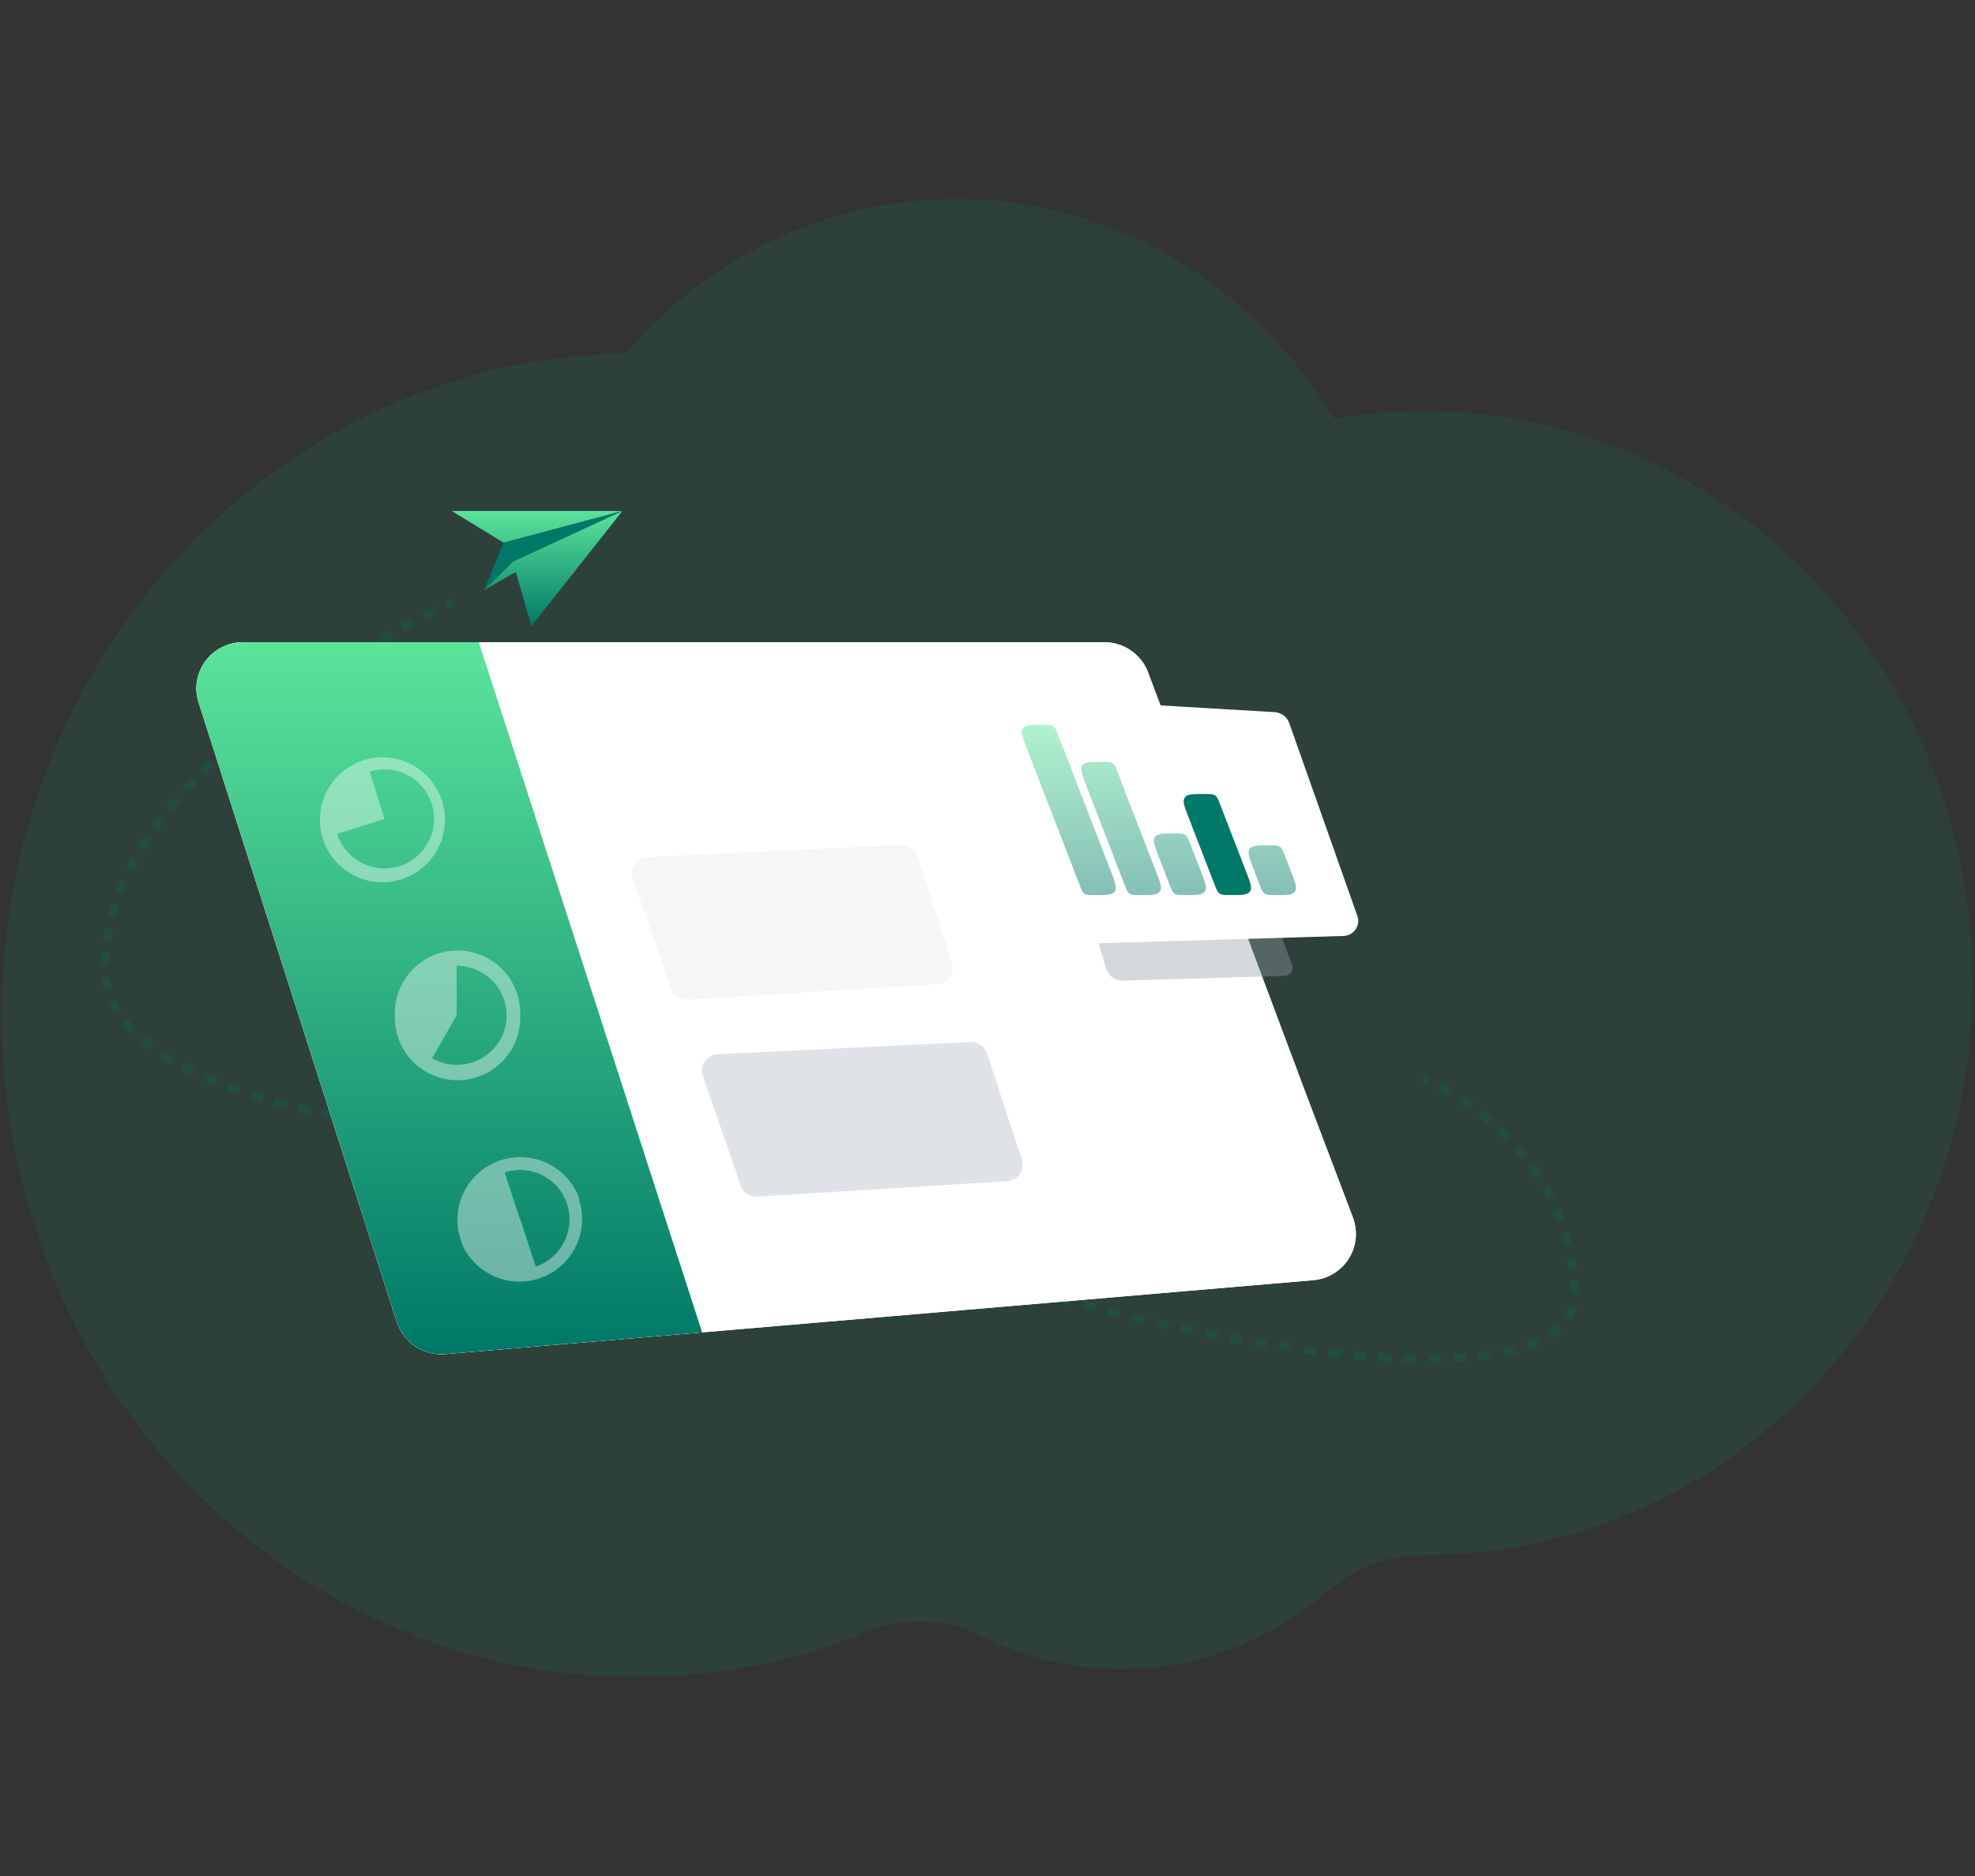 <svg width="260" height="247" viewBox="0 0 260 247" fill="none" xmlns="http://www.w3.org/2000/svg">
<rect x="0" y="0" width="260" height="247" fill="#333333" stroke="none"/>
<path opacity="0.2" d="M0.225 133.652C0.225 156.062 8.304 176.483 21.598 191.916C36.85 209.627 58.966 220.762 83.619 220.8C94.091 220.823 104.465 218.796 114.158 214.834C119.051 212.835 124.527 213.064 129.266 215.433C134.964 218.284 141.25 219.766 147.622 219.762C150.337 219.762 152.996 219.495 155.568 218.988C162.909 217.545 169.59 214.128 175.077 209.29C178.525 206.249 182.941 204.719 187.454 204.725H187.531C202.445 204.725 216.297 200.005 227.799 191.916C238.081 184.694 246.477 174.782 252.072 163.145C256.949 153.003 259.695 141.548 259.695 129.423C259.695 87.839 227.383 54.121 187.531 54.121C183.468 54.121 179.487 54.48 175.605 55.148C165.323 37.779 146.909 26.2 125.905 26.2C117.306 26.192 108.819 28.164 101.104 31.963C93.947 35.47 87.584 40.453 82.379 46.525C64.704 46.819 48.361 52.844 34.985 62.899C13.929 78.718 0.225 104.517 0.225 133.652V133.652Z" fill="url(#paint0_linear_419_371)"/>
<path opacity="0.24" fill-rule="evenodd" clip-rule="evenodd" d="M59.267 78.856L59.706 79.843L59.695 79.848L59.662 79.863L59.528 79.923C59.41 79.977 59.234 80.058 59.005 80.166L58.546 79.187C58.779 79.078 58.958 78.995 59.08 78.94L59.218 78.877L59.254 78.861L59.267 78.855V78.856ZM55.607 80.628C56.146 80.353 56.635 80.11 57.067 79.898L57.543 80.868C57.116 81.078 56.631 81.32 56.097 81.591L55.607 80.628ZM52.712 82.145C53.215 81.874 53.696 81.618 54.152 81.379L54.655 82.336C54.202 82.574 53.725 82.828 53.225 83.097L52.712 82.145ZM49.861 83.728C50.348 83.45 50.822 83.183 51.282 82.928L51.807 83.874C51.351 84.127 50.88 84.391 50.397 84.667L49.861 83.728ZM47.033 85.385C47.512 85.096 47.983 84.817 48.445 84.547L48.991 85.479C48.533 85.748 48.065 86.025 47.59 86.311L47.033 85.385ZM44.267 87.093C44.732 86.797 45.193 86.509 45.648 86.228L46.215 87.148C45.764 87.427 45.307 87.713 44.846 88.006L44.267 87.093ZM41.529 88.877C41.98 88.575 42.433 88.276 42.888 87.979L43.478 88.885C43.027 89.179 42.578 89.476 42.13 89.775L41.529 88.877ZM38.838 90.732C39.286 90.413 39.735 90.1 40.181 89.793L40.794 90.683C40.352 90.988 39.908 91.298 39.463 91.613L38.838 90.732ZM36.203 92.656C36.638 92.328 37.076 92.004 37.516 91.683L38.153 92.556C37.721 92.872 37.287 93.193 36.854 93.519L36.203 92.656ZM33.624 94.661C34.05 94.32 34.477 93.983 34.904 93.651L35.567 94.504C35.145 94.833 34.722 95.166 34.301 95.504L33.624 94.661ZM31.11 96.752C31.524 96.395 31.94 96.044 32.357 95.697L33.049 96.528C32.636 96.871 32.224 97.219 31.816 97.571L31.11 96.752ZM28.672 98.933C29.072 98.561 29.475 98.193 29.881 97.83L30.602 98.636C30.201 98.995 29.803 99.358 29.408 99.724L28.672 98.933ZM26.323 101.211C26.706 100.823 27.093 100.439 27.485 100.059L28.238 100.836C27.851 101.21 27.469 101.588 27.092 101.971L26.323 101.211ZM24.076 103.596C24.44 103.19 24.81 102.788 25.185 102.39L25.972 103.131C25.603 103.523 25.239 103.918 24.88 104.318L24.076 103.596ZM21.952 106.095C22.294 105.669 22.643 105.247 22.998 104.829L23.822 105.529C23.474 105.938 23.131 106.353 22.795 106.771L21.952 106.095ZM19.975 108.715C20.291 108.268 20.614 107.825 20.944 107.388L21.807 108.04C21.482 108.469 21.166 108.902 20.859 109.339L19.975 108.715ZM18.176 111.463C18.459 110.995 18.75 110.532 19.05 110.074L19.954 110.667C19.662 111.114 19.377 111.566 19.101 112.022L18.176 111.463ZM16.587 114.351C16.83 113.86 17.085 113.374 17.351 112.892L18.298 113.414C18.04 113.881 17.792 114.354 17.555 114.832L16.587 114.351ZM15.254 117.369C15.452 116.856 15.662 116.347 15.885 115.843L16.875 116.279C16.658 116.769 16.454 117.261 16.263 117.758L15.254 117.369ZM14.225 120.508C14.369 119.976 14.527 119.447 14.699 118.923L15.726 119.26C15.56 119.766 15.408 120.276 15.269 120.789L14.225 120.508ZM13.548 123.748C13.629 123.201 13.727 122.657 13.84 122.117L14.898 122.338C14.789 122.858 14.696 123.381 14.617 123.907L13.548 123.748ZM13.296 126.222C13.311 125.944 13.331 125.668 13.354 125.392L14.431 125.486C14.409 125.75 14.39 126.016 14.375 126.282C14.36 126.55 14.354 126.815 14.355 127.076L13.274 127.083C13.272 126.799 13.279 126.512 13.296 126.222ZM13.74 130.41C13.585 129.865 13.469 129.31 13.392 128.749L14.464 128.602C14.535 129.12 14.641 129.624 14.78 130.116L13.74 130.41ZM15.09 133.491C14.798 133.01 14.537 132.509 14.31 131.994L15.299 131.559C15.505 132.027 15.744 132.485 16.015 132.931L15.09 133.491ZM17.132 136.124C16.747 135.723 16.383 135.303 16.041 134.866L16.894 134.201C17.213 134.61 17.553 135.002 17.913 135.375L17.132 136.124ZM19.62 138.312C19.184 137.985 18.761 137.642 18.35 137.284L19.061 136.47C19.443 136.803 19.846 137.129 20.269 137.447L19.62 138.312ZM22.371 140.129C21.899 139.853 21.434 139.565 20.976 139.265L21.571 138.361C22.012 138.651 22.46 138.929 22.916 139.195L22.371 140.129ZM25.274 141.655C24.78 141.42 24.291 141.176 23.806 140.922L24.308 139.965C24.772 140.207 25.249 140.445 25.738 140.678L25.274 141.655ZM28.27 142.956C27.757 142.751 27.253 142.542 26.76 142.328L27.19 141.337C27.673 141.546 28.166 141.751 28.671 141.952L28.27 142.956ZM187.659 141.554C187.791 141.609 187.982 141.691 188.225 141.801L187.778 142.785C187.556 142.684 187.333 142.588 187.107 142.497L187.074 142.483L187.066 142.48L187.065 142.48L187.258 141.975L187.45 141.47H187.451L187.452 141.471L187.455 141.472L187.466 141.476L187.507 141.492C187.542 141.506 187.593 141.526 187.659 141.554ZM31.325 144.084C30.806 143.906 30.295 143.725 29.791 143.539L30.166 142.525C30.66 142.707 31.163 142.886 31.675 143.061L31.325 144.084ZM189.718 142.535C190.154 142.765 190.641 143.034 191.168 143.344L190.618 144.276C190.157 144.003 189.688 143.742 189.214 143.492L189.718 142.535ZM34.422 145.075C33.9 144.918 33.385 144.759 32.876 144.597L33.206 143.567C33.707 143.727 34.216 143.884 34.732 144.039L34.422 145.075ZM192.572 144.215C193.033 144.516 193.487 144.826 193.935 145.147L193.305 146.026C192.871 145.715 192.429 145.413 191.981 145.121L192.572 144.215ZM37.551 145.955C37.028 145.817 36.511 145.676 35.999 145.532L36.291 144.491C36.798 144.634 37.31 144.773 37.827 144.91L37.551 145.955ZM40.704 146.747C40.176 146.621 39.652 146.493 39.133 146.363L39.396 145.315C39.911 145.443 40.43 145.57 40.953 145.695L40.704 146.747ZM43.875 147.463C43.341 147.348 42.81 147.231 42.284 147.113L42.522 146.058C43.045 146.176 43.572 146.292 44.103 146.407L43.875 147.463ZM195.264 146.145C195.696 146.485 196.121 146.834 196.537 147.194L195.831 148.013C195.427 147.664 195.015 147.325 194.595 146.995L195.264 146.145ZM47.05 148.117C46.517 148.012 45.985 147.905 45.453 147.795L45.671 146.736C46.197 146.845 46.726 146.951 47.259 147.056L47.05 148.117ZM50.228 148.718C49.696 148.621 49.165 148.523 48.637 148.423L48.838 147.361C49.364 147.46 49.892 147.558 50.422 147.654L50.228 148.718ZM53.42 149.277C52.889 149.187 52.359 149.096 51.831 149.004L52.017 147.939C52.543 148.031 53.071 148.122 53.601 148.211L53.42 149.277ZM197.767 148.304C198.169 148.684 198.562 149.074 198.946 149.473L198.166 150.222C197.795 149.835 197.414 149.458 197.024 149.089L197.767 148.304ZM56.62 149.802C56.085 149.717 55.551 149.631 55.02 149.544L55.195 148.477C55.725 148.564 56.256 148.649 56.789 148.734L56.62 149.802ZM59.819 150.297C59.284 150.216 58.75 150.135 58.216 150.052L58.382 148.984C58.914 149.066 59.446 149.147 59.98 149.228L59.819 150.297ZM63.019 150.769C62.486 150.692 61.952 150.614 61.419 150.535L61.577 149.466C62.108 149.544 62.641 149.622 63.174 149.699L63.019 150.769ZM66.224 151.223C65.69 151.149 65.156 151.074 64.621 150.997L64.773 149.927L66.373 150.153L66.224 151.223ZM69.428 151.665C68.895 151.592 68.36 151.519 67.825 151.445L67.973 150.374C68.507 150.448 69.041 150.521 69.574 150.594L69.428 151.665ZM200.063 150.692C200.426 151.108 200.778 151.534 201.12 151.967L200.271 152.636C199.941 152.217 199.599 151.805 199.248 151.403L200.063 150.692ZM72.63 152.099L71.032 151.883L71.177 150.812L72.775 151.028L72.63 152.099ZM75.839 152.532L74.236 152.316L74.381 151.244L75.984 151.461L75.839 152.532ZM79.043 152.967L77.434 152.748L77.579 151.676L79.19 151.896L79.043 152.967ZM82.241 153.411L80.639 153.187L80.788 152.116C81.325 152.191 81.859 152.266 82.391 152.341L82.241 153.411ZM85.428 153.869C84.903 153.792 84.375 153.715 83.844 153.639L83.997 152.569C84.53 152.646 85.059 152.722 85.585 152.8L85.428 153.869ZM88.629 154.353C88.103 154.272 87.574 154.19 87.04 154.109L87.201 153.041C87.736 153.121 88.268 153.203 88.795 153.285L88.629 154.353ZM202.114 153.295C202.433 153.747 202.741 154.207 203.037 154.674L202.124 155.252C201.838 154.801 201.54 154.357 201.231 153.921L202.114 153.295ZM91.82 154.869C91.294 154.781 90.762 154.693 90.225 154.606L90.397 153.539C90.937 153.626 91.471 153.714 92 153.803L91.82 154.869ZM94.999 155.428C94.466 155.33 93.931 155.234 93.397 155.14L93.584 154.075C94.127 154.171 94.665 154.267 95.196 154.365L94.999 155.428ZM98.162 156.046C97.636 155.938 97.103 155.831 96.561 155.725L96.768 154.664C97.314 154.77 97.852 154.878 98.381 154.988L98.162 156.046ZM101.302 156.744C100.785 156.621 100.256 156.499 99.718 156.38L99.951 155.324C100.495 155.445 101.03 155.568 101.554 155.693L101.302 156.744ZM104.411 157.553C103.89 157.405 103.367 157.263 102.842 157.127L103.114 156.081C103.658 156.222 104.188 156.366 104.707 156.513L104.411 157.553ZM203.888 156.1C204.155 156.576 204.414 157.066 204.662 157.569L203.692 158.047C203.456 157.568 203.207 157.095 202.945 156.629L203.888 156.1ZM107.459 158.52C106.947 158.338 106.432 158.166 105.914 158.003L106.239 156.972C106.784 157.144 107.311 157.32 107.821 157.501L107.459 158.52ZM110.379 159.717C109.905 159.491 109.425 159.28 108.938 159.082L109.347 158.081C109.852 158.286 110.352 158.507 110.845 158.741L110.379 159.717ZM205.356 159.077C205.57 159.579 205.775 160.093 205.968 160.62L204.953 160.991C204.769 160.49 204.572 159.993 204.362 159.503L205.356 159.077ZM112.423 160.851C112.214 160.715 112.001 160.583 111.786 160.458L112.33 159.524C112.567 159.662 112.795 159.803 113.015 159.946C113.223 160.083 113.441 160.22 113.667 160.359L113.102 161.28C112.874 161.14 112.648 160.997 112.423 160.851ZM116.031 162.903C115.538 162.653 115.05 162.396 114.566 162.13L115.087 161.183C115.541 161.432 116.019 161.684 116.52 161.938L116.031 162.903ZM206.496 162.192C206.656 162.713 206.805 163.246 206.941 163.79L205.892 164.052C205.762 163.535 205.619 163.02 205.463 162.51L206.496 162.192ZM119.052 164.335C118.523 164.099 118.011 163.864 117.515 163.63L117.978 162.652C118.466 162.883 118.971 163.115 119.492 163.348L119.052 164.335ZM122.092 165.626C121.564 165.412 121.048 165.198 120.544 164.984L120.966 163.989C121.464 164.2 121.975 164.412 122.498 164.624L122.092 165.626ZM125.174 166.826C124.645 166.628 124.124 166.429 123.614 166.231L124.006 165.223C124.512 165.42 125.028 165.617 125.554 165.814L125.174 166.826ZM207.302 165.406C207.408 165.94 207.501 166.484 207.582 167.038L206.512 167.194C206.435 166.666 206.345 166.139 206.242 165.615L207.302 165.406ZM128.287 167.951C127.761 167.768 127.236 167.581 126.712 167.392L127.08 166.375C127.593 166.561 128.115 166.746 128.644 166.931L128.287 167.951ZM131.418 169.011C130.884 168.836 130.355 168.66 129.833 168.483L130.18 167.459C130.699 167.635 131.224 167.81 131.755 167.984L131.418 169.011ZM134.558 170.012C134.03 169.848 133.502 169.683 132.975 169.515L133.303 168.485C133.823 168.65 134.348 168.815 134.877 168.98L134.558 170.012ZM207.781 168.681C207.808 168.956 207.832 169.234 207.852 169.515C207.875 169.817 207.881 170.121 207.869 170.424L206.789 170.383C206.799 170.129 206.794 169.866 206.774 169.594C206.754 169.324 206.731 169.055 206.705 168.785L207.781 168.681ZM137.716 170.963C137.188 170.809 136.661 170.652 136.134 170.494L136.446 169.458C136.967 169.615 137.491 169.771 138.02 169.926L137.716 170.963ZM140.892 171.868C140.361 171.721 139.834 171.573 139.309 171.423L139.606 170.384C140.127 170.533 140.652 170.68 141.18 170.827L140.892 171.868ZM144.082 172.729C143.551 172.59 143.021 172.449 142.491 172.306L142.773 171.262C143.298 171.404 143.826 171.544 144.357 171.683L144.082 172.729ZM207.588 172.168C207.417 172.739 207.169 173.284 206.85 173.788L205.936 173.21C206.202 172.79 206.41 172.336 206.552 171.859L207.588 172.168ZM147.285 173.547C146.748 173.414 146.213 173.279 145.68 173.143L145.948 172.095C146.478 172.231 147.011 172.365 147.545 172.497L147.285 173.547ZM150.494 174.321C149.956 174.195 149.42 174.067 148.885 173.938L149.138 172.887C149.671 173.016 150.205 173.142 150.741 173.268L150.494 174.321ZM153.713 175.052C153.175 174.933 152.638 174.813 152.102 174.691L152.341 173.637C152.875 173.758 153.409 173.878 153.945 173.995L153.713 175.052ZM156.943 175.739C156.404 175.628 155.865 175.515 155.327 175.401L155.552 174.343C156.088 174.458 156.625 174.57 157.161 174.68L156.943 175.739ZM205.726 175.152C205.302 175.553 204.843 175.914 204.353 176.231L203.763 175.325C204.197 175.045 204.603 174.726 204.977 174.371L205.726 175.152ZM160.183 176.382C159.643 176.279 159.101 176.174 158.56 176.066L158.771 175.006C159.31 175.113 159.848 175.218 160.386 175.32L160.183 176.382ZM163.428 176.978C162.888 176.883 162.348 176.786 161.806 176.686L162.001 175.623C162.54 175.722 163.078 175.819 163.616 175.913L163.428 176.978ZM202.835 177.068C202.343 177.299 201.82 177.511 201.269 177.705L200.911 176.685C201.409 176.511 201.898 176.312 202.376 176.089L202.835 177.068ZM166.687 177.525C166.146 177.438 165.604 177.349 165.061 177.258L165.24 176.192C165.78 176.283 166.319 176.371 166.857 176.457L166.687 177.525ZM169.958 178.018C169.412 177.941 168.867 177.861 168.322 177.778L168.484 176.709C169.028 176.792 169.57 176.871 170.11 176.948L169.958 178.018ZM199.668 178.198C199.139 178.34 198.589 178.468 198.019 178.585L197.803 177.525C198.335 177.417 198.864 177.293 199.388 177.153L199.668 178.198ZM173.237 178.453C172.687 178.385 172.138 178.315 171.588 178.242L171.731 177.171C172.279 177.244 172.825 177.313 173.369 177.38L173.237 178.453ZM176.521 178.822C175.97 178.766 175.419 178.707 174.868 178.645L174.989 177.571C175.54 177.633 176.087 177.692 176.631 177.747L176.521 178.822ZM196.375 178.877C195.841 178.959 195.292 179.032 194.728 179.097L194.606 178.022C195.142 177.962 195.677 177.89 196.211 177.808L196.375 178.877ZM179.812 179.118C179.262 179.076 178.713 179.03 178.164 178.98L178.261 177.904C178.81 177.953 179.355 177.999 179.895 178.04L179.812 179.118ZM183.108 179.329C182.561 179.302 182.014 179.271 181.467 179.235L181.536 178.157C182.084 178.192 182.626 178.223 183.162 178.249L183.108 179.329ZM193.051 179.257C192.515 179.3 191.969 179.335 191.412 179.363L191.357 178.284C191.894 178.256 192.43 178.221 192.966 178.179L193.051 179.257ZM186.413 179.439C185.868 179.43 185.322 179.417 184.777 179.399L184.813 178.318C185.359 178.337 185.898 178.35 186.431 178.359L186.413 179.439ZM189.728 179.427C189.191 179.44 188.645 179.448 188.092 179.45L188.089 178.369C188.634 178.367 189.171 178.359 189.7 178.346L189.728 179.427Z" fill="#007867"/>
<path d="M26.141 92.457L52.244 174.069C52.676 175.386 53.54 176.519 54.697 177.285C55.853 178.051 57.233 178.404 58.615 178.288L92.847 175.39L172.857 168.556C174.068 168.462 175.225 168.01 176.178 167.257C177.132 166.504 177.839 165.484 178.211 164.327C178.457 163.559 178.55 162.75 178.483 161.946C178.425 161.369 178.293 160.801 178.088 160.258L171.689 143.382L160.115 112.441L151.142 88.533C150.701 87.363 149.915 86.356 148.887 85.645C147.86 84.934 146.639 84.553 145.39 84.553H31.978C30.352 84.553 28.792 85.199 27.642 86.349C26.492 87.499 25.846 89.058 25.846 90.685C25.855 91.287 25.954 91.884 26.141 92.457Z" fill="white"/>
<path d="M26.141 92.457L52.244 174.069C52.676 175.386 53.54 176.519 54.697 177.285C55.853 178.051 57.233 178.404 58.615 178.288L92.847 175.39L172.857 168.556C174.068 168.462 175.225 168.01 176.178 167.257C177.132 166.504 177.839 165.484 178.211 164.327C178.457 163.559 178.55 162.75 178.483 161.946C178.425 161.369 178.293 160.801 178.088 160.258L171.689 143.382L160.115 112.441L151.142 88.533C150.701 87.363 149.915 86.356 148.887 85.645C147.86 84.934 146.639 84.553 145.39 84.553H31.978C30.352 84.553 28.792 85.199 27.642 86.349C26.492 87.499 25.846 89.058 25.846 90.685C25.855 91.287 25.954 91.884 26.141 92.457Z" fill="white"/>
<path d="M92.431 175.426L58.615 178.288C57.233 178.404 55.853 178.05 54.697 177.285C53.541 176.519 52.677 175.386 52.244 174.069L26.141 92.457C25.953 91.884 25.854 91.287 25.846 90.685C25.845 89.879 26.004 89.082 26.312 88.338C26.62 87.594 27.072 86.918 27.641 86.348C28.211 85.779 28.887 85.327 29.631 85.019C30.375 84.711 31.172 84.553 31.978 84.553H63.035L92.431 175.426Z" fill="url(#paint1_linear_419_371)"/>
<path d="M123.407 129.566C124.82 129.478 125.768 128.08 125.328 126.735L120.742 112.737C120.595 112.287 120.304 111.898 119.914 111.63C119.524 111.361 119.057 111.228 118.584 111.25L85.274 112.851C83.833 112.92 82.863 114.355 83.335 115.718L88.334 130.16C88.489 130.607 88.785 130.99 89.178 131.252C89.572 131.514 90.04 131.64 90.511 131.61L123.407 129.566Z" fill="#F4F6F8"/>
<path d="M132.597 155.512C134.009 155.425 134.958 154.026 134.517 152.681L129.932 138.684C129.784 138.234 129.493 137.845 129.103 137.576C128.713 137.308 128.246 137.175 127.773 137.197L94.464 138.798C93.023 138.867 92.052 140.301 92.524 141.665L97.523 156.107C97.678 156.553 97.975 156.937 98.368 157.199C98.761 157.461 99.229 157.586 99.701 157.557L132.597 155.512Z" fill="#DFE3E8"/>
<g opacity="0.4">
<path d="M136.994 98.926L145.615 127.517C145.742 127.978 146.018 128.383 146.399 128.671C146.781 128.958 147.247 129.111 147.724 129.107L169.108 128.489C169.28 128.484 169.448 128.439 169.599 128.356C169.75 128.272 169.878 128.155 169.974 128.012C170.07 127.869 170.131 127.706 170.151 127.535C170.171 127.364 170.15 127.191 170.09 127.03L159.278 98.164C159.205 97.968 159.076 97.798 158.908 97.674C158.739 97.549 158.538 97.477 158.329 97.464L138.92 96.324C138.601 96.311 138.283 96.375 137.995 96.513C137.707 96.651 137.457 96.857 137.267 97.114C137.077 97.371 136.952 97.67 136.905 97.986C136.857 98.302 136.888 98.625 136.994 98.926Z" fill="#919EAB"/>
</g>
<path d="M178.654 120.486L169.738 95.242C169.601 94.836 169.348 94.48 169.011 94.217C168.673 93.955 168.266 93.797 167.839 93.765L130.261 91.542C129.941 91.533 129.624 91.6 129.336 91.74C129.048 91.879 128.797 92.086 128.606 92.343C128.416 92.6 128.29 92.899 128.24 93.215C128.19 93.531 128.217 93.855 128.32 94.158L136.941 122.764C137.07 123.225 137.346 123.631 137.726 123.92C138.107 124.21 138.572 124.367 139.05 124.368L176.938 123.228C177.255 123.21 177.562 123.116 177.835 122.955C178.107 122.794 178.337 122.569 178.505 122.301C178.673 122.032 178.774 121.727 178.8 121.411C178.826 121.096 178.776 120.778 178.654 120.486Z" fill="white"/>
<path d="M159.894 116.46C160.152 117.128 160.282 117.463 160.558 117.652C160.834 117.842 161.193 117.842 161.91 117.842H162.083C163.514 117.842 164.23 117.842 164.552 117.372C164.874 116.902 164.616 116.234 164.1 114.899L160.625 105.92C160.367 105.25 160.237 104.916 159.961 104.727C159.684 104.537 159.326 104.537 158.609 104.537H158.436C157.004 104.537 156.289 104.537 155.966 105.008C155.644 105.477 155.903 106.145 156.419 107.48L159.894 116.46Z" fill="#007867"/>
<g opacity="0.48">
<path d="M165.815 116.456C166.074 117.127 166.203 117.462 166.479 117.652C166.756 117.842 167.115 117.841 167.833 117.841H168.003C169.435 117.841 170.151 117.841 170.473 117.372C170.795 116.901 170.537 116.234 170.019 114.899L169.162 112.684C168.903 112.015 168.774 111.681 168.498 111.492C168.221 111.302 167.863 111.302 167.146 111.302H166.981C165.552 111.302 164.837 111.302 164.515 111.771C164.193 112.24 164.45 112.907 164.963 114.241L165.815 116.456Z" fill="url(#paint2_linear_419_371)"/>
<path d="M153.959 116.457C154.218 117.127 154.347 117.463 154.623 117.652C154.9 117.842 155.259 117.842 155.977 117.842H156.147C157.579 117.842 158.295 117.842 158.617 117.372C158.939 116.901 158.681 116.234 158.164 114.899L156.702 111.122C156.443 110.454 156.313 110.12 156.037 109.93C155.761 109.741 155.402 109.741 154.685 109.741H154.522C153.092 109.741 152.377 109.741 152.055 110.21C151.733 110.68 151.99 111.347 152.504 112.681L153.959 116.457Z" fill="url(#paint3_linear_419_371)"/>
<path d="M148.037 116.46C148.296 117.129 148.425 117.463 148.702 117.652C148.978 117.842 149.337 117.842 150.054 117.842H150.227C151.658 117.842 152.374 117.842 152.696 117.372C153.018 116.902 152.76 116.234 152.243 114.899L147.138 101.701C146.879 101.031 146.75 100.697 146.473 100.508C146.197 100.318 145.838 100.318 145.121 100.318H144.948C143.517 100.318 142.801 100.318 142.479 100.788C142.157 101.258 142.415 101.925 142.931 103.261L148.037 116.46Z" fill="url(#paint4_linear_419_371)"/>
<path d="M142.103 116.459C142.361 117.128 142.491 117.463 142.767 117.652C143.043 117.842 143.402 117.842 144.119 117.842H144.293C145.724 117.842 146.439 117.842 146.762 117.372C147.084 116.903 146.826 116.235 146.31 114.9L139.318 96.807C139.059 96.138 138.93 95.803 138.654 95.614C138.378 95.424 138.019 95.424 137.301 95.424H137.127C135.696 95.424 134.981 95.424 134.659 95.894C134.337 96.364 134.595 97.031 135.11 98.366L142.103 116.459Z" fill="url(#paint5_linear_419_371)"/>
</g>
<g opacity="0.4">
<path fill-rule="evenodd" clip-rule="evenodd" d="M42.4 110.079C41.838 107.996 42.117 105.776 43.176 103.897C44.236 102.018 45.991 100.63 48.063 100.032C50.136 99.434 52.361 99.674 54.258 100.701C56.155 101.727 57.574 103.458 58.207 105.52C58.841 107.582 58.64 109.81 57.647 111.725C56.654 113.64 54.948 115.088 52.898 115.758C50.847 116.427 48.615 116.265 46.683 115.305C44.752 114.346 43.274 112.666 42.568 110.627L42.484 110.36L42.4 110.079ZM50.613 107.814L48.672 101.584C49.22 101.415 49.787 101.316 50.359 101.289C51.791 101.235 53.202 101.653 54.373 102.479C55.544 103.305 56.412 104.493 56.843 105.86C57.011 106.408 57.111 106.974 57.138 107.547C57.156 108.119 57.104 108.69 56.983 109.249C56.735 110.366 56.191 111.396 55.408 112.231C54.637 113.08 53.652 113.707 52.557 114.048C51.462 114.389 50.295 114.432 49.178 114.171C48.627 114.042 48.094 113.849 47.589 113.594C47.081 113.326 46.608 112.995 46.182 112.61C45.352 111.842 44.733 110.873 44.382 109.797L50.613 107.814ZM60.387 162.297C59.964 160.256 60.328 158.129 61.406 156.345C62.484 154.56 64.196 153.248 66.2 152.672C68.204 152.096 70.351 152.298 72.212 153.238C74.073 154.178 75.511 155.786 76.237 157.741V158.008C76.237 158.092 76.237 158.191 76.335 158.275C76.892 160.278 76.673 162.417 75.722 164.266C74.77 166.114 73.157 167.535 71.203 168.246C69.249 168.956 67.1 168.903 65.183 168.098C63.267 167.292 61.724 165.793 60.865 163.9C60.823 163.767 60.785 163.633 60.746 163.499C60.708 163.365 60.668 163.232 60.626 163.099C60.593 162.992 60.562 162.885 60.534 162.777C60.492 162.615 60.443 162.455 60.387 162.297ZM66.434 154.351L68.459 160.553L68.502 160.539L70.527 166.756C71.333 166.487 72.079 166.061 72.721 165.504C73.363 164.946 73.889 164.268 74.268 163.507C74.526 163 74.715 162.461 74.83 161.904C74.955 161.35 75.002 160.782 74.971 160.216C74.897 158.78 74.351 157.409 73.418 156.315C72.484 155.222 71.216 154.467 69.81 154.168C68.687 153.94 67.525 154.003 66.434 154.351ZM54.395 127.559C53.628 128.326 53.02 129.236 52.605 130.237C52.19 131.239 51.977 132.312 51.977 133.396V133.973C51.977 135.057 52.19 136.13 52.605 137.132C53.02 138.133 53.628 139.044 54.395 139.81C55.161 140.577 56.071 141.185 57.073 141.6C58.074 142.014 59.148 142.228 60.232 142.228C61.316 142.228 62.39 142.014 63.391 141.6C64.393 141.185 65.303 140.577 66.069 139.81C66.836 139.044 67.444 138.133 67.859 137.132C68.274 136.13 68.487 135.057 68.487 133.973V133.396C68.488 131.764 68.004 130.167 67.097 128.81C66.189 127.452 64.9 126.394 63.392 125.769C61.883 125.144 60.223 124.98 58.621 125.299C57.02 125.618 55.549 126.404 54.395 127.559ZM60.12 133.663V127.138C61.261 127.147 62.381 127.452 63.368 128.024C63.884 128.302 64.358 128.652 64.775 129.064C65.383 129.669 65.866 130.388 66.195 131.18C66.525 131.971 66.694 132.821 66.694 133.678C66.694 134.536 66.524 135.385 66.194 136.176C65.864 136.968 65.381 137.687 64.772 138.291C63.958 139.098 62.945 139.675 61.835 139.964C60.731 140.273 59.564 140.273 58.46 139.964C57.91 139.822 57.38 139.609 56.885 139.331L60.12 133.663Z" fill="white"/>
</g>
<path d="M81.933 67.282H59.473L66.308 71.459L81.933 67.282Z" fill="url(#paint6_linear_419_371)"/>
<path d="M81.933 67.282L67.517 73.948L69.951 82.443L81.933 67.282Z" fill="url(#paint7_linear_419_371)"/>
<path d="M63.706 77.704L67.517 73.948L81.933 67.282L63.706 77.704Z" fill="url(#paint8_linear_419_371)"/>
<path d="M63.706 77.704L67.517 73.948L81.933 67.282L66.308 71.459L63.706 77.704Z" fill="#007867"/>
<defs>
<linearGradient id="paint0_linear_419_371" x1="5058.85" y1="14002.7" x2="16045.9" y2="73.41" gradientUnits="userSpaceOnUse">
<stop stop-color="#00A76F"/>
<stop offset="1" stop-color="#00A76F" stop-opacity="0"/>
</linearGradient>
<linearGradient id="paint1_linear_419_371" x1="25.846" y1="84.553" x2="25.846" y2="178.309" gradientUnits="userSpaceOnUse">
<stop stop-color="#5BE49B"/>
<stop offset="1" stop-color="#007867"/>
</linearGradient>
<linearGradient id="paint2_linear_419_371" x1="134.517" y1="95.424" x2="134.517" y2="117.842" gradientUnits="userSpaceOnUse">
<stop stop-color="#5BE49B"/>
<stop offset="1" stop-color="#007867"/>
</linearGradient>
<linearGradient id="paint3_linear_419_371" x1="134.517" y1="95.424" x2="134.517" y2="117.842" gradientUnits="userSpaceOnUse">
<stop stop-color="#5BE49B"/>
<stop offset="1" stop-color="#007867"/>
</linearGradient>
<linearGradient id="paint4_linear_419_371" x1="134.517" y1="95.424" x2="134.517" y2="117.842" gradientUnits="userSpaceOnUse">
<stop stop-color="#5BE49B"/>
<stop offset="1" stop-color="#007867"/>
</linearGradient>
<linearGradient id="paint5_linear_419_371" x1="134.517" y1="95.424" x2="134.517" y2="117.842" gradientUnits="userSpaceOnUse">
<stop stop-color="#5BE49B"/>
<stop offset="1" stop-color="#007867"/>
</linearGradient>
<linearGradient id="paint6_linear_419_371" x1="59.473" y1="67.282" x2="59.473" y2="82.443" gradientUnits="userSpaceOnUse">
<stop stop-color="#5BE49B"/>
<stop offset="1" stop-color="#007867"/>
</linearGradient>
<linearGradient id="paint7_linear_419_371" x1="59.473" y1="67.282" x2="59.473" y2="82.443" gradientUnits="userSpaceOnUse">
<stop stop-color="#5BE49B"/>
<stop offset="1" stop-color="#007867"/>
</linearGradient>
<linearGradient id="paint8_linear_419_371" x1="59.473" y1="67.282" x2="59.473" y2="82.443" gradientUnits="userSpaceOnUse">
<stop stop-color="#5BE49B"/>
<stop offset="1" stop-color="#007867"/>
</linearGradient>
</defs>
</svg>
